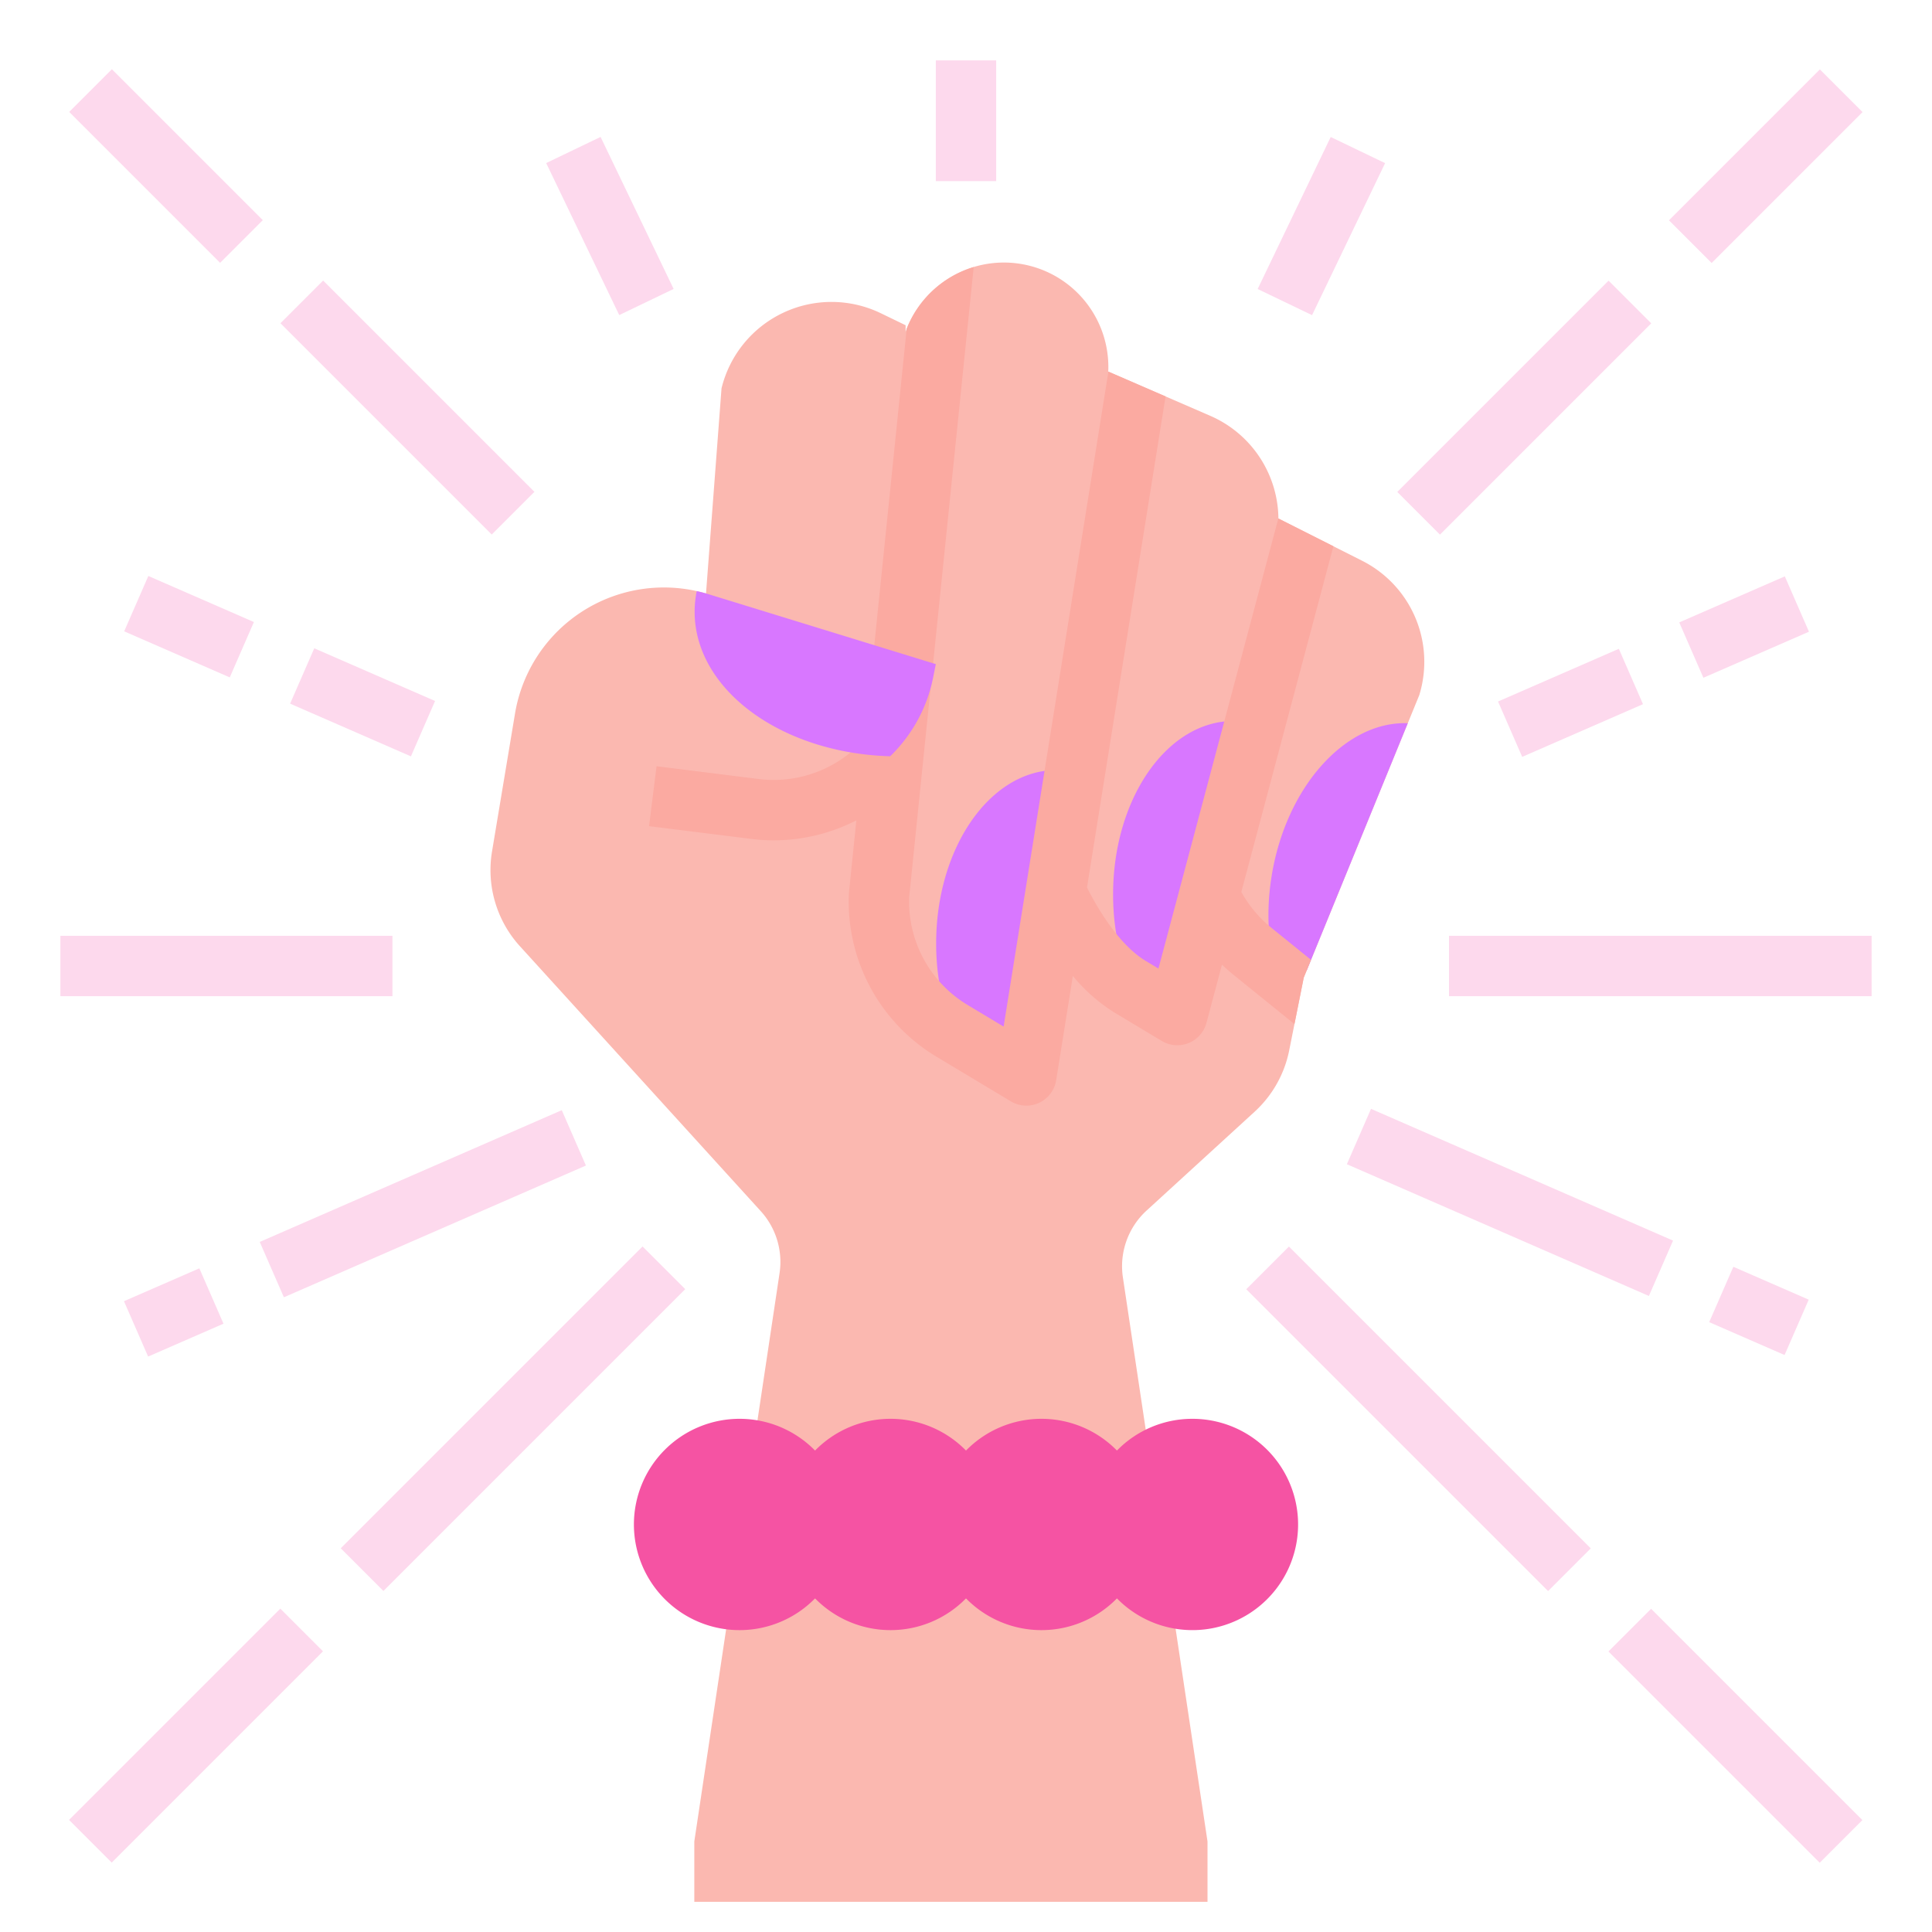 <svg id="Flat" height="512" viewBox="0 0 512 512" width="512" xmlns="http://www.w3.org/2000/svg"><g><path d="m360.967 148.6-22.173-11.186a30.005 30.005 0 0 0 -18.066-27.219l-27.028-11.725a27.684 27.684 0 0 0 -53.7-10.6v-1.678l-6.576-3.181a30 30 0 0 0 -42.213 19.905l-4.111 54.363a39.992 39.992 0 0 0 -50.617 31.821l-6.092 36.549a30 30 0 0 0 7.394 25.113l63.826 70.208a20 20 0 0 1 4.98 16.421l-22.591 150.609v16h136v-16l-22.42-149.467a20 20 0 0 1 6.279-17.723l28.621-26.184a29.994 29.994 0 0 0 9.167-16.251l3.857-19.284 30.625-74.891a30 30 0 0 0 -15.162-35.6z" fill="#fbb8b0"/><g fill="#d877ff"><path d="m281.107 204.105c-.353-.017-.706-.039-1.062-.039-17.648 0-31.955 20.58-31.955 45.967a63.789 63.789 0 0 0 2.23 16.863c.658.451 1.326.892 2.016 1.306l19.664 11.798z"/><path d="m328 191.105c-.354-.017-.706-.039-1.062-.039-17.648 0-31.955 20.58-31.955 45.967a63.831 63.831 0 0 0 2.229 16.863c.659.451 1.327.892 2.017 1.306l14.664 7.8z"/><path d="m373.079 191.661c-16.481-.624-32.3 16.84-36.1 40.6a63.877 63.877 0 0 0 -.465 17c.579.55 1.169 1.09 1.785 1.608l7.944 6.419z"/></g><path d="m316 376a27.907 27.907 0 0 0 -20 8.412 27.982 27.982 0 0 0 -40 0 27.982 27.982 0 0 0 -40 0 28 28 0 1 0 0 39.176 27.982 27.982 0 0 0 40 0 27.982 27.982 0 0 0 40 0 28 28 0 1 0 20-47.588z" fill="#f553a3"/><g fill="#fdd9ed"><path d="m248 16h16v32h-16z"/><path d="m153.688 37.496h16v44.712h-16z" transform="matrix(.901 -.433 .433 .901 -9.966 75.977)"/><path d="m327.956 51.852h44.712v16h-44.712z" transform="matrix(.433 -.901 .901 .433 144.567 349.627)"/><path d="m42.018 150.847h16v30.511h-16z" transform="matrix(.4 -.917 .917 .4 -122.224 145.505)"/><path d="m88 168.713h16v34.915h-16z" transform="matrix(.4 -.917 .917 .4 -113.028 199.688)"/><path d="m392 275.203h16v87.287h-16z" transform="matrix(.4 -.917 .917 .4 -52.228 557.913)"/><path d="m457.982 336.752h16v21.782h-16z" transform="matrix(.4 -.917 .917 .4 -39.039 635.652)"/><path d="m446.726 158.102h30.511v16h-30.511z" transform="matrix(.917 -.4 .4 .917 -27.873 198.655)"/><path d="m398.543 178.17h34.915v16h-34.915z" transform="matrix(.917 -.4 .4 .917 -39.738 181.941)"/><path d="m68.356 310.847h87.287v16h-87.287z" transform="matrix(.917 -.4 .4 .917 -118.189 71.419)"/><path d="m35.127 339.644h21.782v16h-21.782z" transform="matrix(.917 -.4 .4 .917 -135.215 47.43)"/><path d="m439.716 36h56.569v16h-56.569z" transform="matrix(.707 -.707 .707 .707 105.961 343.813)"/><path d="m364.402 100h79.196v16h-79.196z" transform="matrix(.707 -.707 .707 .707 41.961 317.304)"/><path d="m79.431 368h113.137v16h-113.137z" transform="matrix(.707 -.707 .707 .707 -226.039 206.294)"/><path d="m12.402 452h79.196v16h-79.196z" transform="matrix(.707 -.707 .707 .707 -310.039 171.5)"/><path d="m36 15.716h16v56.569h-16z" transform="matrix(.707 -.707 .707 .707 -18.225 44)"/><path d="m100 68.402h16v79.196h-16z" transform="matrix(.707 -.707 .707 .707 -44.735 108)"/><path d="m368 319.431h16v113.137h-16z" transform="matrix(.707 -.707 .707 .707 -155.744 376)"/><path d="m452 420.402h16v79.196h-16z" transform="matrix(.707 -.707 .707 .707 -190.538 460)"/><path d="m384 248h112v16h-112z"/><path d="m16 248h88v16h-88z"/></g><path d="m328.967 236.38 24.4-91.618-14.576-7.353v-.082l-31.791 119.346-3.376-2.026c-5.275-3.165-10.779-10.049-15.559-19.441l20.823-130.148-15.148-6.569-27.77 173.563-9.518-5.71a31.99 31.99 0 0 1 -15.519-28.485l17.108-167.085a27.811 27.811 0 0 0 -17.757 16.348l-11.125 108.647a32.1 32.1 0 0 1 -28.059 10.683l-27.107-3.388-1.984 15.876 27.107 3.388a47.637 47.637 0 0 0 5.925.369 48.131 48.131 0 0 0 21.9-5.288l-1.954 19.081c-.016.165-.028.33-.035.5a47.982 47.982 0 0 0 23.266 43.079l19.664 11.8a8 8 0 0 0 12.015-5.6l4.421-27.627a45.548 45.548 0 0 0 11.076 9.73l12.488 7.493a8 8 0 0 0 11.846-4.8l4.106-15.414q1.434 1.372 2.979 2.622l16.229 13.123 2.46-12.3 1.933-4.726-10.562-8.539a32.161 32.161 0 0 1 -7.906-9.449z" fill="#fbaaa1"/><path d="m184.639 156.648a27.729 27.729 0 0 0 -.554 5.463c0 20.665 23.01 37.5 51.819 38.307a39.846 39.846 0 0 0 11.388-20.876l.708-3.542-60.3-18.553c-1.018-.314-2.039-.57-3.061-.799z" fill="#d877ff"/></g></svg>